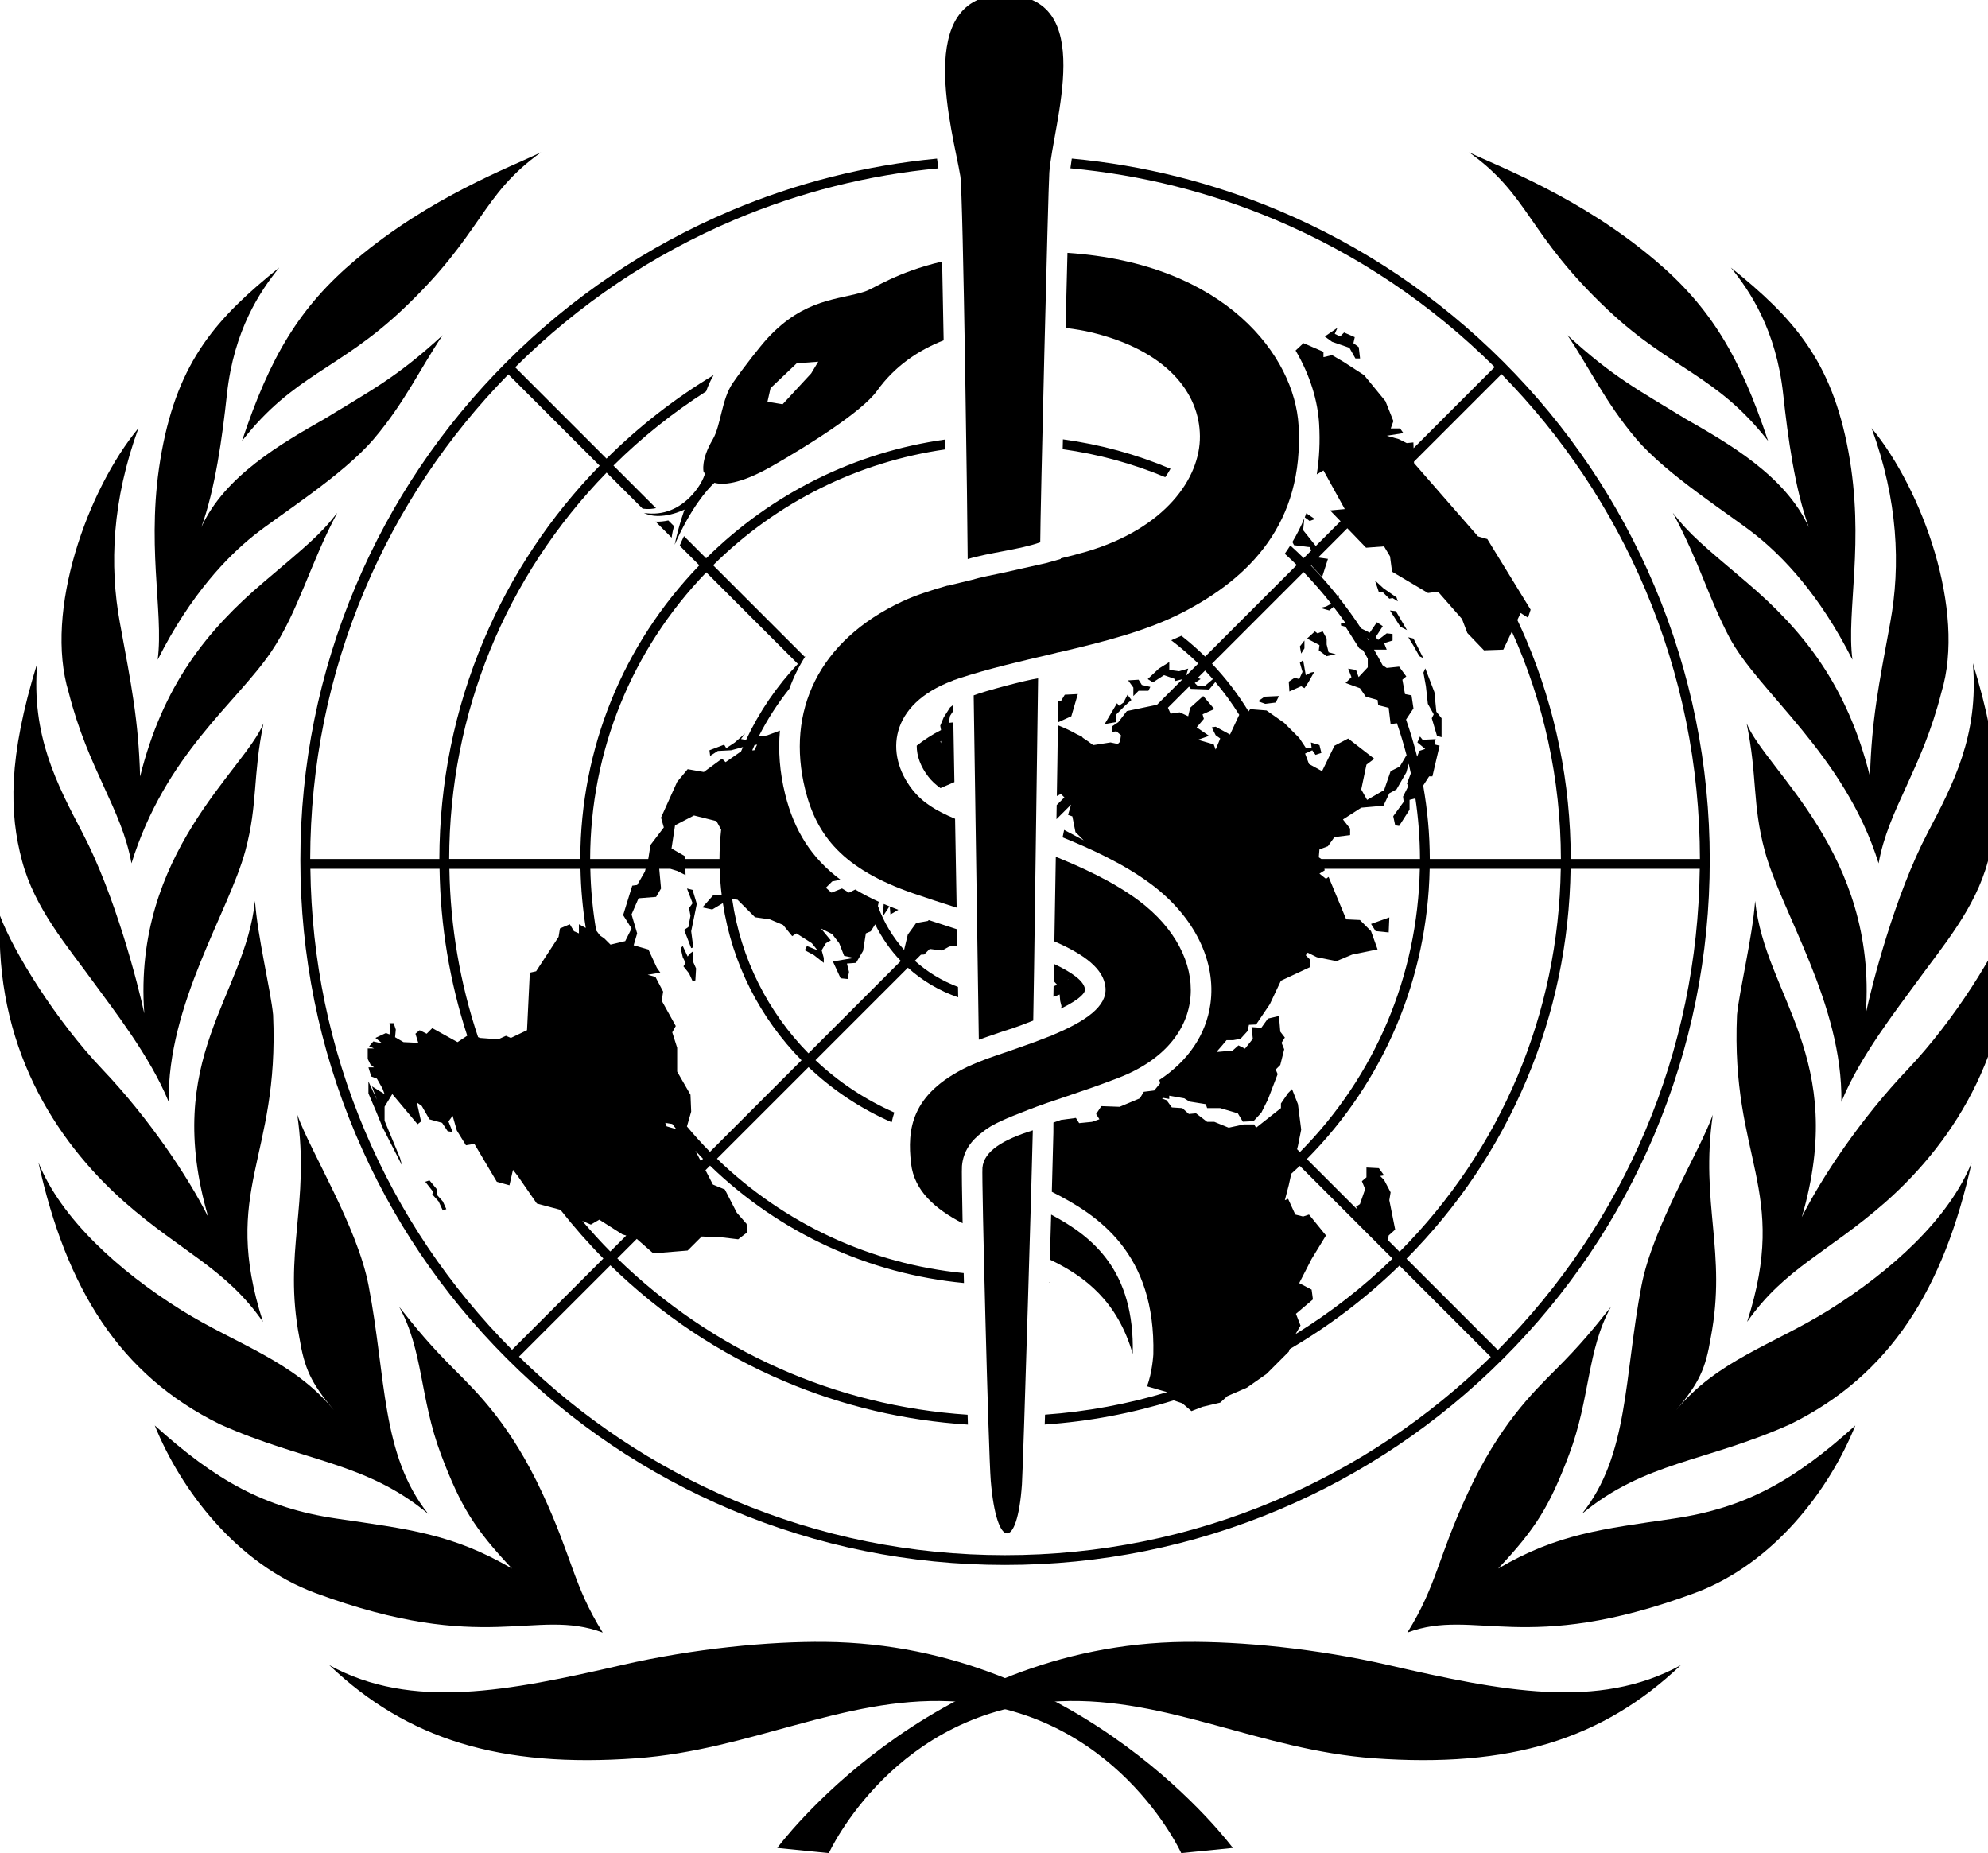 <?xml version="1.0" encoding="utf-8"?>
<!-- Generator: Adobe Illustrator 15.1.0, SVG Export Plug-In . SVG Version: 6.00 Build 0)  -->
<!DOCTYPE svg PUBLIC "-//W3C//DTD SVG 1.1//EN" "http://www.w3.org/Graphics/SVG/1.1/DTD/svg11.dtd">
<svg version="1.1" id="Calque_1" xmlns="http://www.w3.org/2000/svg" xmlns:xlink="http://www.w3.org/1999/xlink" x="0px" y="0px"
	 width="150.594px" height="140.36px" viewBox="0 0 150.594 140.36" enable-background="new 0 0 150.594 140.36"
	 xml:space="preserve">
<g>
	<path d="M88.669,35.505c-2.592-1.097-5.329-1.842-8.151-2.227c-0.006,0.25-0.012,0.502-0.018,0.746
		c2.689,0.374,5.297,1.083,7.77,2.118C88.417,35.932,88.553,35.719,88.669,35.505z M81.648,52.571l-0.989,0.05l-0.297,0.494h-0.203
		l-0.021,1.6l1.017-0.463L81.648,52.571z M85.111,53.214l-0.347,0.247l-0.147-0.197l-0.939,1.583l0.84-0.147l0.05-0.594l0.643-0.644
		l0.495-0.445l-0.297-0.395L85.111,53.214z M86.25,52.324h0.742l0.148-0.297l-0.643-0.147l-0.247-0.396l-0.792,0.05l0.396,0.544
		v0.643L86.25,52.324z M80.313,75.821l0.099,0.395l-0.045,0.181c1.608-0.79,1.838-1.248,1.822-1.456
		c-0.054-0.635-0.998-1.291-2.348-1.93c-0.008,0.483-0.016,0.913-0.023,1.298l0.27,0.288c-0.09,0.038-0.185,0.068-0.276,0.104
		c-0.005,0.294-0.011,0.562-0.015,0.799c0.158-0.056,0.318-0.104,0.473-0.17L80.313,75.821z M80.907,74.188l0.03,0.002
		c-0.02,0.01-0.038,0.022-0.059,0.032L80.907,74.188z M52.039,67.297l0.425,1.115l-0.265,0.372l0.106,0.584l-0.159,0.853
		l-0.319,0.212l0.532,1.381l0.16-0.053l-0.16-1.223l0.425-2.073l-0.319-1.062L52.039,67.297z M52.464,72.08l-0.212,0.16l-0.16,0.212
		l-0.371-0.797l-0.159,0.159l0.159,0.69l0.212,0.427l-0.16,0.265l0.425,0.531l0.265,0.585l0.213-0.054l0.053-0.903l-0.212-0.479
		L52.464,72.08z M79.476,97.12c0,0.01,0,0.018,0,0.028c0.017-0.002,0.033-0.003,0.049-0.005
		C79.51,97.134,79.492,97.126,79.476,97.12z M71.225,54.967l0.061,0.333c-0.659,0.326-1.267,0.731-1.842,1.178
		c-0.008,0.777,0.295,1.603,0.883,2.356c0.251,0.322,0.545,0.599,0.918,0.861l1.053-0.456l-0.08-4.522l-0.355,0.037l0.106-0.531
		l0.234-0.364l-0.008-0.457l-0.226,0.183l-0.478,0.745L71.225,54.967z M71.278,56.295l-0.042-0.138
		c0.019-0.01,0.036-0.022,0.055-0.032L71.278,56.295z M50.877,40.726c0.045-0.335,0.109-0.621,0.182-0.872l-0.433-0.433
		c-0.322,0.067-0.646,0.108-0.965,0.088L50.877,40.726z M68.051,68.913c-0.221-0.081-0.438-0.165-0.649-0.251l0.05,0.602
		L68.051,68.913z M67.38,68.652c-0.146-0.059-0.293-0.12-0.437-0.181l-0.076,0.952L67.38,68.652z M105.244,69.488l-1.385,0.495
		l0.346,0.544l0.99,0.099L105.244,69.488z M125.322,44.373c-2.688-6.356-6.538-12.066-11.439-16.969
		c-4.903-4.902-10.612-8.75-16.969-11.439c-5.031-2.127-10.302-3.446-15.724-3.953c-0.042,0.266-0.078,0.512-0.105,0.737
		c5.359,0.498,10.568,1.798,15.539,3.901c6.212,2.627,11.794,6.381,16.598,11.153l-6.141,6.143l-0.015-0.435l-0.504,0.051
		l-0.605-0.303l-0.909-0.252l1.262-0.201l-0.252-0.354h-0.707l0.202-0.555l-0.606-1.514l-1.615-1.969l-1.565-1.01l-0.857-0.504
		l-0.656,0.152v-0.404l-1.514-0.656l-0.597,0.557c1.111,1.891,1.683,3.837,1.783,5.572c0.077,1.332,0.015,2.6-0.179,3.809
		l0.507-0.297l1.615,2.927l-1.111,0.102l0.79,0.818l-1.875,1.875l-0.958-1.197l0.089-0.895c-0.258,0.616-0.56,1.213-0.903,1.788
		l0.122,0.243l1.187,0.149l0.117,0.258l-0.571,0.571c-0.332-0.327-0.671-0.645-1.015-0.957c-0.132,0.213-0.274,0.421-0.419,0.627
		c0.307,0.281,0.611,0.562,0.908,0.855l-6.937,6.936c-0.568-0.559-1.17-1.083-1.797-1.576c-0.254,0.117-0.511,0.231-0.772,0.341
		c0.718,0.544,1.403,1.13,2.045,1.761l-0.895,0.894l-0.012-0.016l0.148-0.494l-0.692,0.198l-0.742-0.099v-0.594l-0.792,0.495
		l-0.841,0.791l0.396,0.249l0.84-0.545l0.841,0.297v0.149l0.565-0.142l-1.941,1.941l-2.284,0.477l-0.644,0.841l-0.444,0.296
		l-0.05,0.445l0.346-0.049l0.347,0.296l-0.072,0.495l-0.167,0.168l-0.553-0.118l-1.311,0.205c-0.252-0.194-0.511-0.379-0.78-0.551
		l-0.086-0.1l-0.37-0.171c-0.459-0.264-0.942-0.486-1.439-0.683l-0.038,2.816c-0.015,0.893-0.029,1.73-0.042,2.544l0.307-0.154
		l0.266,0.257l-0.584,0.583c-0.006,0.368-0.012,0.72-0.018,1.07l1.107-1.107l-0.227,0.78l0.325,0.113l0.234,1.191l0.628,0.624
		L80.61,62.86l-0.117,0.564c1.937,0.787,4.583,1.952,6.73,3.563c3.249,2.438,4.919,5.819,4.469,9.046
		c-0.326,2.33-1.676,4.316-3.873,5.77l0.062,0.249l-0.444,0.544l-0.792,0.1l-0.297,0.495l-1.534,0.643l-1.385-0.05l-0.396,0.594
		l0.248,0.396l-0.005,0.005c-0.186,0.067-0.373,0.132-0.561,0.194l-0.968,0.097L81.5,84.674l-1.088,0.148l-0.014-0.005
		c-0.205,0.069-0.401,0.139-0.599,0.208l-0.003,0.769c0,0.228-0.047,1.977-0.118,4.477c3.517,1.762,7.875,4.653,7.689,12.319
		c0,0-0.08,1.396-0.48,2.407l0.005,0.007l1.52,0.441c-2.984,0.905-6.082,1.481-9.249,1.706c-0.008,0.253-0.016,0.507-0.024,0.747
		c3.333-0.229,6.598-0.841,9.764-1.828l0.66,0.221l0.691,0.592l0.849-0.328l1.328-0.314l0.544-0.494l1.484-0.643l1.484-1.04
		l1.682-1.682l0.079-0.202c3.004-1.756,5.786-3.866,8.307-6.32l6.918,6.918c-4.739,4.637-10.218,8.301-16.307,10.876
		c-6.488,2.745-13.382,4.137-20.488,4.137c-7.106,0-14-1.392-20.489-4.137c-6.097-2.579-11.583-6.249-16.328-10.895l6.919-6.919
		c3.845,3.748,8.285,6.712,13.217,8.798c4.422,1.87,9.077,2.958,13.868,3.267c-0.007-0.243-0.015-0.493-0.023-0.748
		c-9.994-0.662-19.309-4.802-26.536-11.843l1.475-1.475l1.25,1.094l2.603-0.212l1.064-1.063l1.435,0.053l1.329,0.159l0.69-0.531
		l-0.053-0.638l-0.744-0.851l-0.903-1.754l-0.904-0.372l-0.563-1.089l0.345-0.345c5.279,5.104,12,8.198,19.235,8.891
		c-0.007-0.252-0.013-0.503-0.019-0.75c-7.027-0.693-13.557-3.708-18.69-8.667l6.935-6.935c1.828,1.734,3.957,3.155,6.299,4.174
		c0.053-0.247,0.118-0.494,0.199-0.739c-2.216-0.977-4.237-2.316-5.972-3.961l7.002-7.003c1.093,0.989,2.387,1.755,3.809,2.242
		l-0.014-0.788c-1.213-0.455-2.321-1.129-3.27-1.979l0.46-0.461l0.246-0.015l0.423-0.423l0.937,0.121l0.544-0.303l0.604-0.063
		l-0.021-1.243l-2.137-0.697l-0.078,0.07l-0.876,0.151l-0.634,0.876l-0.271,1.117l0.011,0.068c-0.869-0.97-1.555-2.1-2.005-3.346
		l0.064-0.323c-0.639-0.289-1.23-0.598-1.778-0.928l-0.476,0.238l-0.531-0.318l-0.797,0.318l-0.425-0.373l0.479-0.478l0.633-0.127
		c-2.19-1.625-3.513-3.71-4.197-6.479c-0.411-1.666-0.535-3.28-0.396-4.816l-0.983,0.368l-0.621,0.069
		c0.648-1.283,1.429-2.486,2.315-3.603c0.317-0.869,0.725-1.702,1.234-2.49c-0.022,0.022-0.046,0.042-0.068,0.065l-6.936-6.935
		c4.844-4.797,10.971-7.829,17.604-8.777c-0.003-0.246-0.007-0.497-0.012-0.748c-6.828,0.955-13.138,4.065-18.118,8.999l-1.68-1.68
		c-0.001,0.006-0.006,0.012-0.008,0.016c-0.134,0.273-0.237,0.508-0.319,0.708l1.488,1.489c-5.796,6.006-8.995,13.874-9.017,22.24
		h-9.932c0.022-11.019,4.255-21.38,11.925-29.263l2.732,2.731c0.188,0.022,0.403,0.035,0.624,0.017
		c0.131-0.01,0.261-0.031,0.389-0.057l-3.225-3.225c2.161-2.145,4.517-4.016,7.021-5.621c0.144-0.423,0.334-0.838,0.57-1.235
		c-2.938,1.767-5.653,3.884-8.117,6.33l-6.918-6.918c4.81-4.782,10.398-8.543,16.618-11.174c4.941-2.089,10.117-3.39,15.442-3.894
		l-0.106-0.737c-5.388,0.513-10.626,1.831-15.626,3.946C49,18.653,43.291,22.502,38.388,27.404
		c-4.902,4.903-8.752,10.612-11.44,16.969c-2.784,6.582-4.195,13.572-4.195,20.779c0,7.206,1.411,14.196,4.195,20.779
		c2.688,6.356,6.538,12.064,11.44,16.967c4.902,4.903,10.611,8.752,16.968,11.441c6.582,2.782,13.573,4.195,20.779,4.195
		c7.207,0,14.197-1.413,20.779-4.195c6.357-2.689,12.066-6.538,16.969-11.441c4.901-4.902,8.751-10.61,11.439-16.967
		c2.784-6.583,4.195-13.573,4.195-20.779C129.517,57.945,128.106,50.954,125.322,44.373z M46.231,94.793
		c-0.742-0.748-1.442-1.526-2.121-2.319l0.649,0.279l0.638-0.372l1.753,1.116l0.291,0.088L46.231,94.793z M47.363,71.283
		l-1.116,0.266l-0.479-0.478l-0.319-0.214L45.16,70.47c-0.259-1.527-0.41-3.085-0.442-4.662h4.189l-0.056,0.213l-0.584,1.011
		l-0.373,0.052l-0.69,2.232l0.638,1.01L47.363,71.283z M50.498,85.312l-0.106-0.265l0.531,0.086
		c0.105,0.131,0.206,0.265,0.312,0.395L50.498,85.312z M53.083,87.941l-0.403-0.779c0.191,0.203,0.378,0.41,0.575,0.609
		L53.083,87.941z M53.781,87.245c-0.615-0.622-1.196-1.271-1.753-1.934l0.011,0.001l0.319-1.115l-0.053-1.276l-1.009-1.753v-1.807
		l-0.372-1.169l0.266-0.479l-1.063-1.914l0.107-0.69l-0.585-1.116l-0.583-0.159l0.956-0.159l-0.265-0.372l-0.638-1.383L48,71.6
		l0.266-0.902l-0.425-1.435l0.531-1.223l1.329-0.106l0.373-0.637l-0.136-1.489h0.841l0.517,0.159l0.638,0.32l-0.018-0.479h2.601
		c0.02,0.671,0.073,1.332,0.153,1.985l-0.025,0.034l-0.585-0.053l-0.851,0.957l0.745,0.159l0.805-0.482
		c0.696,4.598,2.838,8.728,5.959,11.9L53.781,87.245z M50.87,64.267l0.266-1.755l1.435-0.744l1.701,0.426l0.356,0.647
		c-0.079,0.73-0.123,1.473-0.126,2.223h-2.614l-0.008-0.213L50.87,64.267z M58.311,69.635l1.009,0.424l0.691,0.851l0.318-0.212
		l1.17,0.745l0.425,0.531l-0.798-0.319l-0.159,0.319l0.691,0.371l0.744,0.586v-0.374l-0.16-0.583l0.319-0.531l0.373-0.214
		l-0.745-0.903l0.851,0.426l0.531,0.691l0.372,0.955l0.744,0.159l-1.594,0.267l0.584,1.275l0.532,0.054l0.106-0.532l-0.159-0.638
		l0.69-0.052l0.532-0.905l0.212-1.328l0.373-0.159l0.332-0.524c0.506,1.022,1.157,1.96,1.943,2.772l-6.996,6.996
		c-3.052-3.105-5.135-7.159-5.777-11.673l0.401,0.037l1.329,1.328L58.311,69.635z M56.98,56.836c0.06-0.136,0.117-0.274,0.179-0.408
		l0.194-0.026l-0.212,0.425L56.98,56.836z M53.503,43.351l6.936,6.936c-1.599,1.687-2.929,3.629-3.923,5.759l-0.384-0.069
		l0.319-0.425l-0.796,0.691l-0.638,0.425l-0.16-0.265l-1.116,0.425l0.054,0.424l0.583-0.373l1.01-0.052l0.893-0.244
		c-0.048,0.11-0.099,0.219-0.145,0.33l-1.173,0.816l-0.266-0.266l-1.382,1.011l-1.223-0.213l-0.796,0.957l-1.222,2.711l0.212,0.744
		l-1.01,1.328l-0.159,1.01l-0.014,0.053h-4.399C44.725,56.896,47.847,49.215,53.503,43.351z M43.973,65.808
		c0.03,1.513,0.167,3.009,0.401,4.479l-0.519-0.279v0.69l-0.373-0.159l-0.318-0.531l-0.745,0.318l-0.106,0.639l-1.701,2.604
		l-0.478,0.106l-0.211,4.357l-1.224,0.586l-0.372-0.161l-0.584,0.266l-1.382-0.104l-0.147-0.063
		c-1.358-4.063-2.104-8.348-2.172-12.746H43.973z M27.633,44.662c2.575-6.087,6.238-11.566,10.875-16.305l6.918,6.917
		c-3.738,3.841-6.695,8.273-8.778,13.197c-2.223,5.256-3.354,10.839-3.366,16.593h-9.784C23.511,57.989,24.899,51.125,27.633,44.662
		z M27.633,85.641c-2.66-6.289-4.038-12.959-4.121-19.833h9.785c0.064,4.336,0.771,8.569,2.096,12.64l-0.734,0.488l-1.913-1.063
		l-0.426,0.426l-0.531-0.267l-0.319,0.267l0.213,0.69l-1.117-0.053l-0.638-0.373l0.054-0.584l-0.16-0.479h-0.319l0.054,0.531
		l-0.054,0.319l-0.265-0.106l-0.798,0.373l0.531,0.424l-0.691-0.159l-0.319,0.372l0.373,0.159h-0.479v0.797l0.213,0.427l0.266,0.211
		H27.91l0.213,0.691l0.425,0.159l0.151,0.265l0.273,0.48l0.16,0.425l-0.957-0.585l0.372,1.011l-0.638-1.383v0.904l0.585,1.381
		l0.478,1.17l1.488,2.924l-0.159-0.586l-1.169-2.817v-1.062l0.585-0.957l1.913,2.285l0.266-0.212l-0.319-1.436l0.373,0.265
		l0.584,1.012l0.957,0.265l0.425,0.638l0.372,0.054l-0.318-0.797l0.318-0.426l0.319,1.115l0.69,1.116l0.638-0.105l1.7,2.87
		l0.957,0.266l0.267-1.169l0.372,0.478l1.436,2.073l1.792,0.479c1.011,1.279,2.087,2.512,3.247,3.683l-6.918,6.918
		C34.014,97.434,30.26,91.852,27.633,85.641z M113.742,28.335c4.647,4.745,8.316,10.23,10.896,16.327
		c2.733,6.462,4.123,13.327,4.134,20.402h-9.785c-0.011-5.753-1.142-11.336-3.366-16.593c-0.215-0.51-0.446-1.01-0.68-1.509
		l0.251-0.53l0.555,0.354l0.201-0.606l-3.281-5.349l-0.707-0.203l-4.846-5.552l-0.003-0.11L113.742,28.335z M99.297,42.78
		l0.852,0.937l0.445-1.385l-0.693-0.099v-0.057l2.162-2.163l1.419,1.472l1.362-0.101l0.454,0.758l0.153,1.16l2.724,1.615
		l0.757-0.101l1.817,2.07l0.404,1.059l1.261,1.313l1.464-0.051l0.648-1.372c2.417,5.347,3.703,11.188,3.715,17.229h-9.932
		c-0.005-1.886-0.18-3.744-0.501-5.563l0.451-0.696h0.247l0.544-2.324l-0.396-0.1l0.1-0.395l-0.99,0.048l-0.198-0.247l-0.197,0.445
		l0.592,0.495l-0.444,0.148l-0.167,0.439c-0.237-0.951-0.517-1.889-0.84-2.811l0.562-0.844l-0.148-0.989l-0.494-0.099l-0.198-1.088
		l0.296-0.246l-0.544-0.743l-0.939,0.099l-0.313-0.209c-0.206-0.396-0.424-0.787-0.646-1.176h0.959l-0.198-0.495l0.642-0.197v-0.495
		l-0.444-0.049l-0.643,0.495l-0.199-0.198l0.544-0.841l-0.445-0.297l-0.543,0.792l-0.659-0.33c-0.523-0.8-1.086-1.578-1.684-2.334
		l0.017-0.205l-0.085,0.114c-0.65-0.816-1.341-1.605-2.075-2.364L99.297,42.78z M101.731,62.069l1.385-0.891l1.682-0.148l0.445-0.94
		l0.544-0.297l0.742-1.285l0.182-0.661c0.058,0.242,0.11,0.485,0.162,0.729l-0.294,0.772l0.1,0.198l-0.396,0.792l0.049,0.396
		l-0.791,1.089l0.147,0.69l0.297,0.05l0.792-1.236v-0.742l0.396-0.099l0.04-0.062c0.228,1.523,0.349,3.073,0.354,4.64h-7.476
		l-0.19-0.128l0.049-0.593l0.643-0.248l0.494-0.691l1.187-0.148v-0.494L101.731,62.069z M103.71,48.417l-0.022,0.119
		c-0.041-0.067-0.083-0.134-0.124-0.201L103.71,48.417z M98.748,43.33c0.743,0.769,1.438,1.57,2.093,2.398l-0.395,0.216L100,46.042
		l0.693,0.197l0.324-0.278c0.311,0.399,0.609,0.806,0.898,1.219h-0.333v0.197l0.347,0.099l1.038,1.633l0.29,0.145
		c0.122,0.208,0.236,0.421,0.354,0.631v0.659l-0.692,0.742l-0.198-0.543l-0.594-0.099l0.248,0.643l-0.445,0.445l1.087,0.395
		l0.446,0.644l0.89,0.248l0.05,0.396l0.791,0.199l0.148,1.236l0.477-0.068c0.278,0.799,0.52,1.612,0.734,2.435l-0.023,0.007
		l-0.496,0.841l-0.692,0.346l-0.495,1.435l-1.286,0.742l-0.445-0.792l0.396-1.878l0.593-0.446l-1.978-1.533l-1.039,0.545
		l-0.939,1.928l-0.99-0.544l-0.296-0.791l0.543-0.247l0.247,0.346l0.445-0.148l-0.148-0.594l-0.644-0.198l0.05,0.396h-0.445
		l-0.495-0.741l-1.137-1.138l-1.336-0.94l-1.237-0.099l-0.125,0.17c-0.797-1.3-1.724-2.513-2.771-3.614L98.748,43.33z
		 M90.733,51.343l0.553-0.553c0.202,0.213,0.398,0.431,0.591,0.652l-0.633,0.535l-0.543-0.05l-0.198-0.198l0.445-0.297
		L90.733,51.343z M90.75,56.034l0.84-0.297l-0.939-0.643l0.544-0.643l-0.099-0.346l0.891-0.396l-0.841-0.99l-0.989,0.891
		l-0.149,0.642l-0.642-0.297l-0.693,0.101l-0.198-0.445l-0.006-0.003l1.603-1.602l0.136,0.17l1.384,0.049l0.471-0.564
		c0.666,0.784,1.273,1.62,1.819,2.497l-0.014-0.003l-0.693,1.483l-1.087-0.593l-0.297,0.05l0.297,0.593l0.346,0.248l-0.346,0.84
		l-0.149-0.396L90.75,56.034z M97.032,83.932l-1.644,1.298l-0.236,0.186l-0.148-0.247h-0.792l-1.138,0.247l-1.088-0.444h-0.544
		l-0.841-0.645l-0.543,0.051l-0.495-0.445l-0.792-0.051l-0.396-0.543l-0.347-0.134c0.024-0.016,0.048-0.031,0.073-0.049l0.471,0.083
		v-0.247l1.138,0.199l0.396,0.246l1.236,0.198l0.1,0.297h0.989l1.336,0.395l0.382,0.633l0.805-0.038l0.594-0.643l0.495-0.99
		l0.742-1.93l-0.148-0.345l0.347-0.348l0.297-1.187l-0.199-0.495l0.248-0.396l-0.346-0.445l-0.1-1.187l-0.84,0.197l-0.495,0.693
		l-0.742-0.05l0.098,0.89l-0.593,0.743l-0.495-0.247l-0.445,0.394l-1.138,0.101l-0.047-0.041c0.25-0.276,0.491-0.561,0.727-0.85
		h0.507l0.551-0.1l0.538-0.593l0.1-0.47l0.543-0.025l1.038-1.533l0.841-1.781l2.226-1.037l-0.05-0.595l-0.296-0.297l0.148-0.197
		l0.693,0.345l1.483,0.298l1.188-0.494l1.929-0.396l-0.496-1.385l-0.841-0.841l-1.038-0.049l-1.335-3.216l-0.198,0.148l-0.494-0.396
		l0.396-0.248l-0.022-0.118h7.229c-0.166,8.098-3.37,15.689-9.083,21.457l-0.216-0.216l0.065-0.249l0.247-1.236l-0.247-1.929
		l-0.446-1.138l-0.297,0.296l-0.544,0.792V83.932z M98.152,101.042l0.018-0.045l0.346-0.594l-0.346-0.891l1.286-1.088l-0.099-0.743
		l-0.94-0.493l0.94-1.83l1.088-1.78l-1.286-1.584l-0.446,0.148l-0.593-0.148l-0.544-1.188l-0.247,0.1l0.297-1.139l0.19-0.862
		c0.216-0.197,0.435-0.392,0.647-0.595l4.284,4.282l0.023,0.044l0.027,0.008l2.689,2.688
		C103.231,97.527,100.769,99.429,98.152,101.042z M105.135,93.929l0.059-0.351l0.494-0.446l-0.445-2.226l0.099-0.595l-0.495-0.938
		l-0.297-0.297l0.297-0.049l-0.396-0.545l-0.94-0.049v0.741l-0.345,0.296l0.247,0.595l-0.396,1.138l-0.296,0.198l0.115,0.229
		l-3.839-3.838c5.853-5.909,9.136-13.688,9.302-21.984h9.931c-0.167,10.949-4.48,21.222-12.209,29.007L105.135,93.929z
		 M124.638,85.641c-2.632,6.219-6.392,11.809-11.174,16.618l-6.918-6.919c3.883-3.91,6.938-8.452,9.076-13.508
		c2.15-5.083,3.27-10.473,3.353-16.024h9.784C128.674,72.682,127.297,79.352,124.638,85.641z M84.221,102.828l0.046,0.024
		c-0.007-0.024-0.016-0.048-0.023-0.07L84.221,102.828z M100.353,25.487l0.555,0.403l1.312,0.454l0.455,0.808h0.353l-0.1-0.858
		l-0.405-0.303l0.102-0.454l-0.807-0.352l-0.304,0.302l-0.403-0.202l0.202-0.454L100.353,25.487z M33.119,90.522l-0.054-0.479
		l-0.531-0.638l-0.319,0.106l0.585,0.744l-0.053,0.212L33.226,91l0.318,0.69l0.266-0.106L33.544,91L33.119,90.522z M98.954,38.873
		c-0.04,0.104-0.074,0.21-0.115,0.313l0.37,0.278l0.396-0.148L98.954,38.873z M107.52,49.703l0.297,0.148l-0.743-1.484l-0.395-0.099
		l0.395,0.643L107.52,49.703z M105.293,46.24l0.791,1.236l0.495,0.248l-0.841-1.434L105.293,46.24z M108.162,53.313l0.445,0.792
		l-0.148,0.297l0.395,1.335l0.347,0.1v-1.435l-0.396-0.496l-0.148-1.483l-0.689-1.798l-0.142,0.32l0.188,1.033L108.162,53.313z
		 M96.637,53.214l0.247-0.494l-1.088,0.049l-0.495,0.346l0.544,0.198L96.637,53.214z M104.749,44.855l0.495,0.494l0.247-0.049
		l0.397,0.248l-0.099-0.297l-0.99-0.692l-0.643-0.594l0.296,0.891H104.749z M99.901,49.258l0.594,0.445l0.692-0.148l-0.543-0.148
		l-0.149-0.594v-0.445l-0.297-0.544l-0.396,0.148l-0.197-0.148l-0.594,0.544l0.94,0.495L99.901,49.258z M98.567,51.978l0.247,0.147
		l0.297-0.443l0.445-0.792l-0.247,0.049l-0.396,0.198L98.714,50l-0.247,0.198l0.198,0.693l-0.247,0.543l-0.347-0.098l-0.445,0.296
		l0.049,0.742L98.567,51.978z M98.813,49.109v-0.594l-0.346,0.446l0.1,0.543L98.813,49.109z"/>
	<g>
		<g>
			<path d="M58.878,139.969l3.909,0.391c0,0,4.992-10.976,17.556-11.503c8.066-0.338,15.119,3.696,23.71,4.32
				c10.318,0.749,17.367-1.43,23.27-7.052c-6.243,3.438-13.607,1.954-22.125,0c-5.539-1.272-11.216-1.805-15.426-1.763
				C70.229,124.557,58.878,139.969,58.878,139.969z"/>
			<path d="M117.853,103.731c-1.829,1.827-4.279,4.236-6.66,9.348c-2.311,4.965-2.335,6.963-4.583,10.578
				c5.107-1.913,8.888,1.773,21.771-2.996c5.96-2.204,10.202-7.818,12.165-12.693c-4.584,4.144-8.293,6.247-13.751,7.052
				c-5.376,0.792-8.814,1.146-13.309,3.79c2.82-2.998,3.878-4.672,5.376-8.639c1.607-4.253,1.348-7.911,3.173-11.193
				C120.723,100.638,119.681,101.904,117.853,103.731z"/>
			<path d="M124.346,97.378c-1.339,6.981-0.943,12.817-4.514,17.288c4.755-3.952,9.389-3.928,15.777-6.788
				c7.619-3.745,11.642-10.298,13.751-19.832c-1.69,4.209-6.023,8.187-10.842,11.195c-4.113,2.569-8.5,3.831-11.547,7.581
				c1.763-2.116,2.227-3.146,2.621-5.507c1.237-6.465-0.817-10.13,0.156-16.879C128.756,87.228,125.209,92.879,124.346,97.378z"/>
			<path d="M131.581,76.868c-0.489,10.944,3.991,13.189,0.767,23.255c2.821-4.055,6.16-5.271,10.489-9.078
				c5.391-4.764,9.837-11.961,9.432-21.683c-1.015,2.719-4.231,7.932-7.757,11.635c-3.526,3.702-6.494,8.137-8.021,11.192
				c3.523-12.094-2.776-16.693-3.538-23.949C132.756,70.976,131.755,75.044,131.581,76.868z"/>
			<path d="M133.68,64.434c-0.956-3.553-0.546-5.664-1.372-9.646c1.451,3.555,9.913,9.853,9.03,21.975
				c0.476-2.222,2.208-8.953,4.672-13.66c1.94-3.702,3.907-7.396,3.438-12.87c2.228,7.213,2.115,11.371,1.146,14.985
				s-3.387,6.389-5.465,9.255c-1.364,1.886-4.26,5.567-5.641,8.991C139.596,76.045,134.933,69.083,133.68,64.434z"/>
			<path d="M130.986,48.245c-1.592-3.04-2.206-5.548-4.265-9.403c1.271,1.654,2.375,2.537,5.539,5.221
				c4.357,3.695,7.668,7.846,9.394,14.752c0.126-4.301,0.655-6.875,1.536-11.667c0.792-4.318,0.584-9.26-1.413-14.721
				c3.852,4.659,7.165,13.838,5.289,20.009c-1.485,5.858-4.016,8.822-4.759,12.958C139.729,57.121,133.167,52.409,130.986,48.245z"
				/>
			<path d="M133.074,40.583c-1.928-1.55-6.758-4.56-9.122-7.337c-2.356-2.771-3.555-5.417-5.218-7.86
				c3.485,3.204,5.388,4.154,8.942,6.336c3.223,1.84,7.58,4.319,9.343,8.215c-1.057-2.925-1.585-6.802-1.939-10.066
				c-0.526-4.858-2.512-7.819-3.966-9.606c4.753,3.821,7.631,7.048,8.903,13.926c1.271,6.879-0.177,12.076,0.309,15.781
				C137.802,44.966,135,42.134,133.074,40.583z"/>
			<path d="M133.935,33.397c-2.115-6.345-4.327-10.13-8.638-13.75c-5.648-4.744-11.642-6.967-14.016-8.111
				c4.622,3.296,4.381,6.151,10.531,11.947C126.623,28.016,130.007,28.373,133.935,33.397z"/>
		</g>
		<path d="M93.39,139.969l-3.909,0.391c0,0-4.991-10.976-17.555-11.503c-8.067-0.338-15.119,3.696-23.71,4.32
			c-10.319,0.749-17.367-1.43-23.271-7.052c6.245,3.438,13.608,1.954,22.125,0c5.539-1.272,11.215-1.805,15.426-1.763
			C82.04,124.557,93.39,139.969,93.39,139.969z"/>
		<path d="M34.416,103.731c1.83,1.827,4.28,4.236,6.66,9.348c2.311,4.965,2.335,6.963,4.583,10.578
			c-5.107-1.913-8.889,1.773-21.771-2.996c-5.961-2.204-10.202-7.818-12.164-12.693c4.583,4.144,8.292,6.247,13.75,7.052
			c5.376,0.792,8.814,1.146,13.309,3.79c-2.821-2.998-3.878-4.672-5.376-8.639c-1.607-4.253-1.348-7.911-3.173-11.193
			C31.545,100.638,32.588,101.904,34.416,103.731z"/>
		<path d="M27.922,97.378c1.34,6.981,0.944,12.817,4.515,17.288c-4.755-3.952-9.389-3.928-15.778-6.788
			C9.041,104.133,5.018,97.581,2.91,88.046c1.688,4.209,6.022,8.187,10.84,11.195c4.113,2.569,8.501,3.831,11.547,7.581
			c-1.763-2.116-2.226-3.146-2.62-5.507c-1.237-6.465,0.817-10.13-0.156-16.879C23.513,87.228,27.06,92.879,27.922,97.378z"/>
		<path d="M20.688,76.868c0.489,10.944-3.992,13.189-0.768,23.255c-2.82-4.055-6.16-5.271-10.489-9.078
			C4.042,86.281-0.405,79.083,0,69.362c1.016,2.719,4.231,7.932,7.757,11.635c3.526,3.702,6.494,8.137,8.021,11.192
			c-3.523-12.094,2.776-16.693,3.538-23.949C19.512,70.976,20.513,75.044,20.688,76.868z"/>
		<path d="M18.588,64.434c0.956-3.553,0.547-5.664,1.373-9.646c-1.451,3.555-9.913,9.853-9.03,21.975
			c-0.476-2.222-2.207-8.953-4.673-13.66c-1.939-3.702-3.906-7.396-3.438-12.87c-2.228,7.213-2.115,11.371-1.146,14.985
			c0.97,3.614,3.388,6.389,5.465,9.255c1.365,1.886,4.26,5.567,5.641,8.991C12.672,76.045,17.336,69.083,18.588,64.434z"/>
		<path d="M20.541,49.372c2.033-2.999,2.948-6.675,5.007-10.53c-1.271,1.654-2.375,2.537-5.539,5.221
			c-4.357,3.695-7.669,7.846-9.395,14.752c-0.126-4.301-0.655-6.875-1.536-11.667c-0.793-4.318-0.585-9.26,1.412-14.721
			c-3.852,4.659-7.165,13.838-5.289,20.009c1.484,5.858,4.015,8.822,4.759,12.958C12.54,57.121,17.881,53.295,20.541,49.372z"/>
		<path d="M19.195,40.583c1.927-1.55,6.758-4.56,9.122-7.337c2.356-2.771,3.556-5.417,5.218-7.86
			c-3.485,3.204-5.388,4.154-8.941,6.336c-3.224,1.84-7.581,4.319-9.343,8.215c1.057-2.925,1.585-6.802,1.939-10.066
			c0.525-4.858,2.511-7.819,3.965-9.606c-4.753,3.821-7.631,7.048-8.902,13.926c-1.271,6.879,0.176,12.076-0.309,15.781
			C14.467,44.966,17.269,42.134,19.195,40.583z"/>
		<path d="M18.333,33.397c2.115-6.345,4.327-10.13,8.639-13.75c5.648-4.744,11.642-6.967,14.016-8.111
			c-4.622,3.296-4.38,6.151-10.531,11.947C25.646,28.016,22.261,28.373,18.333,33.397z"/>
	</g>
</g>
<g>
	<g>
		<path d="M66.439,29.597c1.347-1.876,3.137-3.071,5.044-3.818c-0.039-2.121-0.078-4.169-0.115-5.969
			c-3.467,0.815-5.119,2.028-5.841,2.267c-1.95,0.648-4.575,0.483-7.41,3.569c-0.507,0.553-1.734,2.102-2.608,3.366
			c-0.854,1.233-0.893,3.215-1.521,4.279c-0.913,1.542-0.693,2.424-0.693,2.424l0.108,0.177c-0.123,0.368-0.384,0.937-0.942,1.558
			c-0.95,1.055-2.197,1.636-3.684,1.399c1.292,0.646,3.081-0.258,3.081-0.258s-0.409,1.078-0.754,2.67
			c1.236-2.792,2.428-4.144,3.015-4.694c0.596,0.166,1.885,0.161,4.382-1.271C61.211,33.743,65.288,31.201,66.439,29.597z
			 M61.447,28.284l-2.162,2.336l-1.149-0.188l0.233-1.031l1.983-1.882l1.631-0.124L61.447,28.284z M79.627,91.998
			c-0.031,1.064-0.065,2.213-0.101,3.408c2.715,1.293,5.129,3.185,6.281,7.146C85.962,96.234,82.773,93.667,79.627,91.998z
			 M86.287,68.234c-1.976-1.482-4.43-2.572-6.308-3.337c-0.044,2.653-0.08,4.752-0.108,6.406c2.246,0.98,3.751,2.07,3.872,3.508
			c0.118,1.418-1.485,2.536-4.001,3.585v0.012l-0.409,0.154c-0.61,0.243-1.263,0.484-1.958,0.725
			c-0.54,0.192-1.227,0.432-2.052,0.71c-0.844,0.286-1.558,0.59-2.032,0.806c-4.332,2.088-4.564,4.794-4.278,7.319
			c0.237,2.09,1.863,3.476,3.907,4.532c-0.049-2.379-0.072-4.078-0.049-4.337c0.098-1.126,0.7-1.938,1.568-2.577
			c0.71-0.604,1.883-1.062,3.407-1.658c1.992-0.78,3.798-1.257,6.841-2.425C91.758,78.943,91.748,72.333,86.287,68.234z
			 M98.367,32.21c-0.299-5.161-5.432-12.244-17.504-13.058c-0.045,1.713-0.095,3.662-0.145,5.686
			c0.783,0.096,1.436,0.215,1.879,0.32c5.774,1.37,8.268,4.596,8.299,7.87c0.031,3.198-2.637,6.999-8.592,8.752
			c-0.578,0.17-1.241,0.341-1.951,0.514l0,0.045l-1.128,0.317c-0.956,0.202-2.287,0.521-3.097,0.695
			c-0.872,0.187-1.869,0.372-2.547,0.579l-1.794,0.434l0-0.013c-1.309,0.37-2.499,0.765-3.423,1.197
			c-6.374,2.974-8.83,8.336-7.372,14.239c0.869,3.522,2.869,6.035,8.156,7.87c1.11,0.385,2.225,0.745,3.32,1.093l-0.119-6.734
			c-1.413-0.591-2.456-1.207-3.249-2.224c-2.081-2.67-1.737-6.442,3.064-8.233l0-0.017l0.243-0.074
			c0.069-0.024,0.129-0.052,0.2-0.075c2.295-0.753,4.723-1.31,7.124-1.87l0.479-0.123v0.01c3.367-0.789,6.658-1.613,9.415-3.041
			C94.617,43.782,98.801,39.658,98.367,32.21z M73.304,42.348c1.65-0.502,3.927-0.712,5.496-1.272
			c0-2.097,0.599-26.708,0.687-28.001c0.246-3.632,3.738-13.461-3.412-13.461c-6.966,0-3.881,10.366-3.327,13.733
			C72.96,14.64,73.304,40.209,73.304,42.348z M74.421,88.451c-0.067,0.772,0.454,21.565,0.632,23.718
			c0.433,5.217,2.013,5.29,2.36,0.267c0.102-1.489,0.824-25.954,0.824-26.82C76.036,86.306,74.534,87.165,74.421,88.451z
			 M78.269,77.302c0.027-0.208,0.349-25.069,0.368-25.922c-0.95,0.137-4.052,0.966-4.879,1.289
			c0.01,0.555,0.389,26.085,0.389,26.085s0.943-0.338,1.865-0.646C77.032,77.802,77.793,77.485,78.269,77.302z"/>
	</g>
</g>
</svg>
